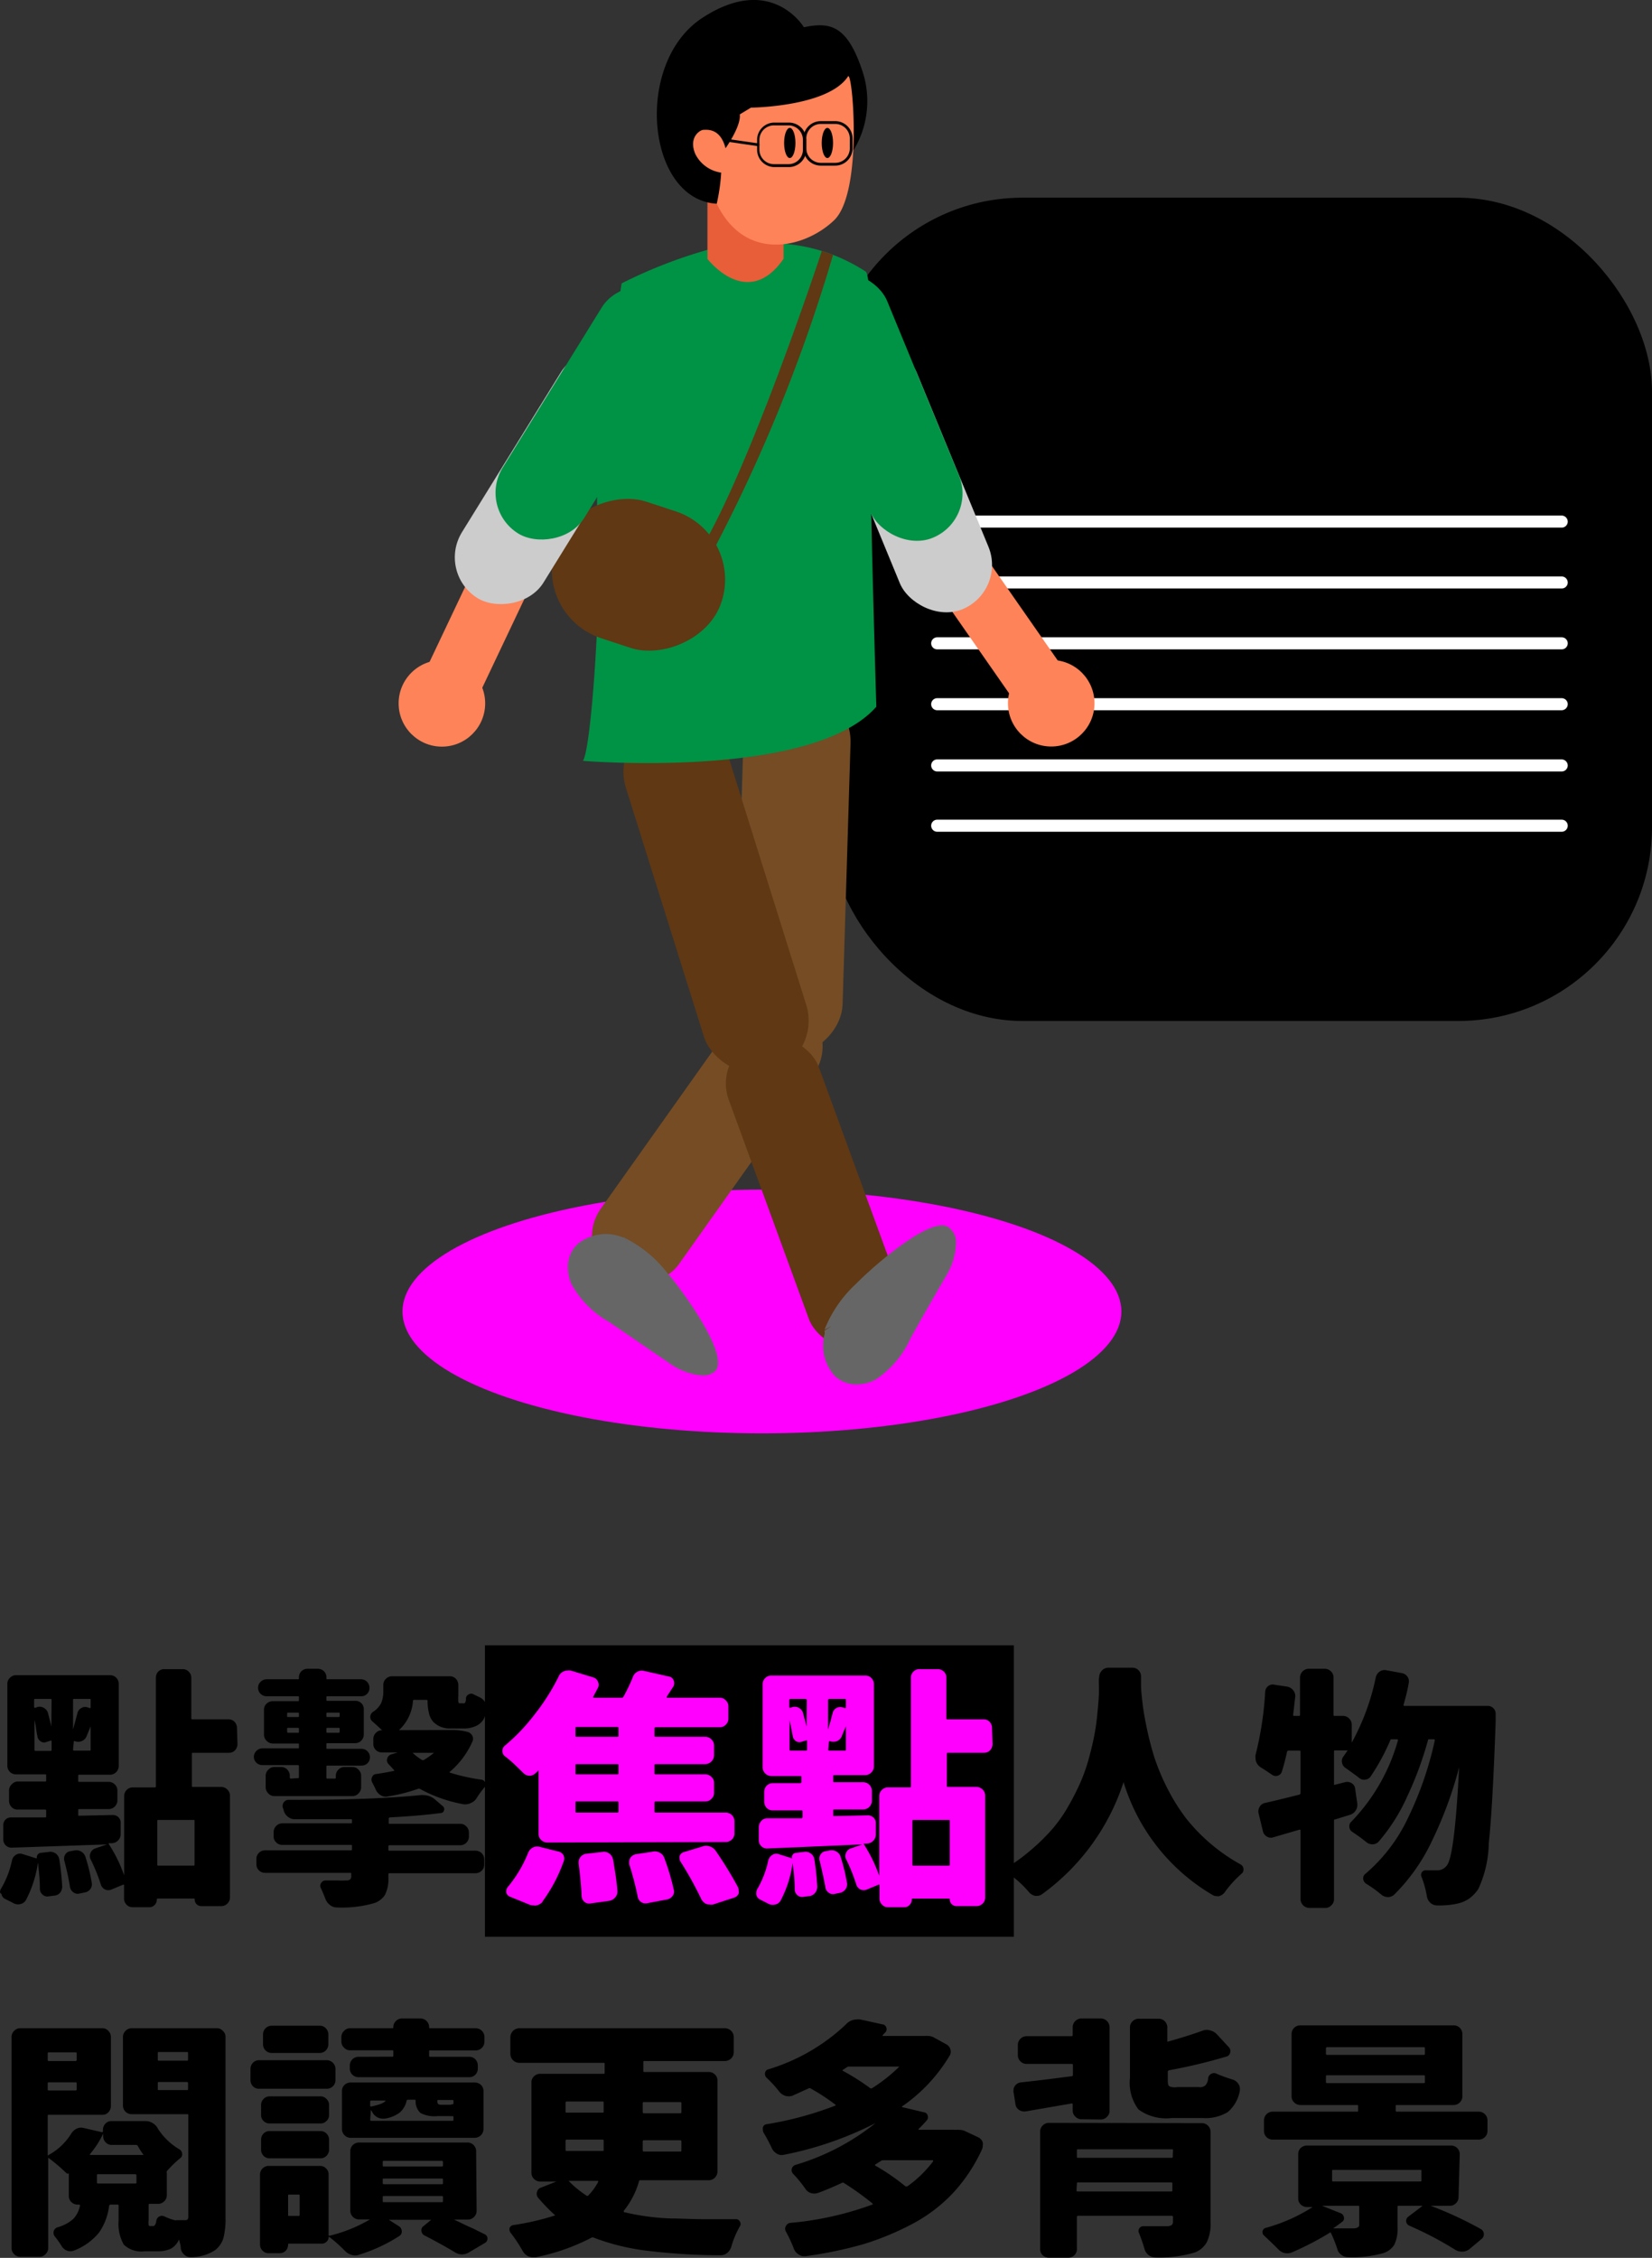 <svg xmlns="http://www.w3.org/2000/svg" viewBox="0 0 137.05 187.31"><rect x="0" y="0" width="137.05" height="187.31" fill="#333333" stroke="none"/><defs><style>.cls-1{fill:#fff;}.cls-2{fill:#f0f;}.cls-3{fill:#754c24;}.cls-4{fill:#666;}.cls-5{fill:#603813;}.cls-6{fill:#ff8358;}.cls-7{fill:#ccc;}.cls-8{fill:#009245;}.cls-9{fill:#e85e38;}</style></defs><g id="圖層_2" data-name="圖層 2"><g id="圖層_1-2" data-name="圖層 1"><rect x="68.75" y="16.4" width="68.3" height="68.3" rx="16.08"/><path class="cls-1" d="M129.56,43.77H77.75a.5.5,0,0,1-.5-.5.5.5,0,0,1,.5-.5h51.81a.51.51,0,0,1,.5.5A.5.5,0,0,1,129.56,43.77Z"/><path class="cls-1" d="M129.56,48.82H77.75a.5.5,0,0,1-.5-.5.5.5,0,0,1,.5-.5h51.81a.51.51,0,0,1,.5.5A.5.5,0,0,1,129.56,48.82Z"/><path class="cls-1" d="M129.56,53.87H77.75a.5.5,0,0,1,0-1h51.81a.5.5,0,0,1,0,1Z"/><path class="cls-1" d="M129.56,58.92H77.75a.5.5,0,0,1-.5-.5.5.5,0,0,1,.5-.5h51.81a.5.5,0,0,1,.5.5A.51.51,0,0,1,129.56,58.92Z"/><path class="cls-1" d="M129.56,64H77.75a.5.5,0,0,1-.5-.5.5.5,0,0,1,.5-.5h51.81a.51.51,0,0,1,.5.5A.5.5,0,0,1,129.56,64Z"/><path class="cls-1" d="M129.56,69H77.75a.5.5,0,0,1,0-1h51.81a.5.5,0,0,1,0,1Z"/><ellipse class="cls-2" cx="63.21" cy="108.8" rx="29.82" ry="10.11"/><rect class="cls-3" x="45.03" y="90.71" width="27.29" height="7.95" rx="3.98" transform="translate(-52.5 87.76) rotate(-54.65)"/><path class="cls-4" d="M59.32,113.76c1-1-1.23-4.52-2.77-6.64-.51-.7-.95-1.24-1.16-1.48a10.33,10.33,0,0,0-3.55-2.94l.31.6-.33-.61h0l-.06-.08a.25.25,0,0,1,0,.07h0l-.2-.07a3.73,3.73,0,0,0-3.58.54,2.57,2.57,0,0,0-.86,2.11,3.39,3.39,0,0,0,.28,1.25,8.07,8.07,0,0,0,3.15,3.17l5,3.42a5.47,5.47,0,0,0,2.64,1A1.52,1.52,0,0,0,59.32,113.76Z"/><rect class="cls-3" x="50.53" y="67.89" width="30.53" height="8.89" rx="4.45" transform="translate(-8.51 135.9) rotate(-88.26)"/><rect class="cls-5" x="63.53" y="85.33" width="7.95" height="27.29" rx="3.98" transform="translate(-29.87 29.18) rotate(-20.08)"/><path class="cls-4" d="M78.75,101.86c-1.06-.94-4.4,1.63-6.37,3.36-.65.58-1.15,1.06-1.37,1.29a10.36,10.36,0,0,0-2.61,3.8L69,110l-.58.38h0v0l-.07.06.07,0h0a1.33,1.33,0,0,0,0,.19,3.72,3.72,0,0,0,.85,3.53,2.61,2.61,0,0,0,2.18.66,3.12,3.12,0,0,0,1.22-.39,8.09,8.09,0,0,0,2.88-3.43q1.47-2.64,3-5.26a5.42,5.42,0,0,0,.76-2.73A1.5,1.5,0,0,0,78.75,101.86Z"/><rect class="cls-5" x="54.96" y="59.1" width="8.89" height="30.53" rx="4.45" transform="translate(-19.53 21.17) rotate(-17.41)"/><circle class="cls-6" cx="87.21" cy="58.34" r="3.59"/><rect class="cls-6" x="78.99" y="40.03" width="4.87" height="19.87" rx="2.43" transform="translate(-13.95 55.51) rotate(-34.86)"/><rect class="cls-7" x="71.37" y="27.87" width="7.95" height="23.57" rx="3.98" transform="translate(-9.42 31.68) rotate(-22.39)"/><rect class="cls-8" x="68.93" y="21.93" width="7.95" height="23.57" rx="3.98" transform="translate(-7.35 30.31) rotate(-22.39)"/><path class="cls-8" d="M59.49,20.51a39.94,39.94,0,0,0-7.92,3S49.75,35,49.6,38.25s0,8.24,0,11.36S49,62.13,48.36,63.12c0,0,19,1.58,24.34-4.49,0,0-.41-13.66-.44-17.58s.25-18-.44-18.52a14.47,14.47,0,0,0-6.57-2.29A22.21,22.21,0,0,0,59.49,20.51Z"/><path class="cls-5" d="M68.18,20.82S61,42.62,56.87,47.39l.93.82A133.86,133.86,0,0,0,69.11,21.14Z"/><rect class="cls-5" x="46.99" y="40.43" width="11.93" height="14.5" rx="5.96" transform="translate(-8.85 83.13) rotate(-71.83)"/><circle class="cls-6" cx="36.66" cy="58.35" r="3.59"/><rect class="cls-6" x="30.74" y="47.54" width="19.87" height="4.87" rx="2.43" transform="translate(-21.91 65.31) rotate(-64.63)"/><rect class="cls-7" x="34.03" y="35.62" width="23.57" height="7.95" rx="3.98" transform="translate(-11.96 57.73) rotate(-58.26)"/><rect class="cls-8" x="37.41" y="30.27" width="23.57" height="7.95" rx="3.98" transform="translate(-5.81 58.06) rotate(-58.26)"/><path class="cls-9" d="M58.69,15.79v5.69S62,25.8,65,21.48V16.25Z"/><path d="M66.69,2.26S64-2.26,58.27,1.48,53.64,16.57,59.46,16.9s11.37-4.47,11.37-4.47a7.85,7.85,0,0,0,.7-6.58C70.28,2.11,68.88,1.8,66.69,2.26Z"/><path class="cls-6" d="M70.35,6.34c.37-.56,1.28,9.6-1.15,11.93s-7.37,3.52-9.74-1.37a15.78,15.78,0,0,0,.37-2.58,2.83,2.83,0,0,1-2.15-1.55c-.58-1.38.39-2,.69-2s1.39-.15,1.82,1.53c0,0,1.31-1.84,1.18-2.81l.93-.56S68.7,8.87,70.35,6.34Z"/><ellipse cx="65.52" cy="11.86" rx="0.47" ry="1.25"/><ellipse cx="68.64" cy="11.86" rx="0.47" ry="1.25"/><path d="M65.45,13.86h-1.2a1.44,1.44,0,0,1-1.44-1.44V11.6a1.43,1.43,0,0,1,1.44-1.43h1.2a1.44,1.44,0,0,1,1.44,1.43v.82A1.45,1.45,0,0,1,65.45,13.86Zm-1.2-3.46A1.21,1.21,0,0,0,63,11.6v.82a1.21,1.21,0,0,0,1.21,1.2h1.2a1.2,1.2,0,0,0,1.2-1.2V11.6a1.2,1.2,0,0,0-1.2-1.2Z"/><path d="M69.29,13.74h-1.2a1.44,1.44,0,0,1-1.44-1.44v-.81a1.44,1.44,0,0,1,1.44-1.44h1.2a1.44,1.44,0,0,1,1.44,1.44v.81A1.44,1.44,0,0,1,69.29,13.74Zm-1.2-3.46a1.21,1.21,0,0,0-1.2,1.21v.81a1.21,1.21,0,0,0,1.2,1.21h1.2A1.21,1.21,0,0,0,70.5,12.3v-.81a1.21,1.21,0,0,0-1.21-1.21Z"/><path d="M62.93,12.13h0l-2.56-.37a.12.12,0,1,1,0-.23l2.56.37A.1.1,0,0,1,63,12,.12.12,0,0,1,62.93,12.13Z"/><rect x="40.23" y="136.49" width="43.88" height="24.18"/><path d="M3.06,154.14a.37.37,0,0,1,.07-.29.36.36,0,0,1,.26-.14l.69-.08a.72.72,0,0,1,.55.14.74.74,0,0,1,.29.49,21.57,21.57,0,0,1,.24,2.24A.85.85,0,0,1,5,157a.69.69,0,0,1-.52.26l-.45.06a.57.57,0,0,1-.5-.15.61.61,0,0,1-.22-.48c0-.64-.07-1.37-.16-2.18h0a9.65,9.65,0,0,1-1,3.12.69.69,0,0,1-.46.33.79.79,0,0,1-.6-.09l-.65-.33a.53.53,0,0,1-.31-.4A1,1,0,0,1,0,157a.61.61,0,0,1,.1-.34,7.68,7.68,0,0,0,.9-2.35.7.7,0,0,1,.33-.44.61.61,0,0,1,.51-.07l1.18.37h0A0,0,0,0,0,3.06,154.14Zm16.64-9.46a.77.77,0,0,1-.2.52.69.69,0,0,1-.51.21H16c-.06,0-.08,0-.08.08v2.65c0,.07,0,.1.08.1h2.34a.71.71,0,0,1,.52.22.7.7,0,0,1,.22.5v8.46a.73.73,0,0,1-.74.71H16.72a.56.56,0,0,1-.41-.16.57.57,0,0,1-.16-.39c0-.05,0-.08-.06-.08h-3a.07.07,0,0,0-.08.08.61.61,0,0,1-.18.45.58.58,0,0,1-.45.19H11a.67.67,0,0,1-.51-.22.72.72,0,0,1-.2-.5v-1.08c0-.07,0-.09-.1-.06l-.94.39a.62.62,0,0,1-.53,0,.66.66,0,0,1-.35-.4,14.74,14.74,0,0,0-.86-2.12.61.61,0,0,1,0-.51.62.62,0,0,1,.37-.37l1-.34v0L1,153.28a.66.66,0,0,1-.51-.18.67.67,0,0,1-.22-.51l0-1.08A.73.73,0,0,1,.41,151a.64.64,0,0,1,.49-.23l2.85,0c.06,0,.08,0,.08-.1v-.47s0-.08-.08-.08H1.47a.66.66,0,0,1-.51-.21.73.73,0,0,1-.21-.52v-.8A.72.72,0,0,1,1,148a.66.66,0,0,1,.51-.21H3.75c.06,0,.08,0,.08-.09v-.42c0-.06,0-.08-.08-.08H1.35A.71.71,0,0,1,.83,147a.69.69,0,0,1-.22-.52V139.7a.69.69,0,0,1,.22-.52.7.7,0,0,1,.52-.21H9.14a.7.7,0,0,1,.5.21.72.72,0,0,1,.21.52v6.79a.73.73,0,0,1-.71.74H6.59c-.07,0-.1,0-.1.08v.42c0,.06,0,.09.1.09H9a.7.7,0,0,1,.52.21.69.69,0,0,1,.22.52v.8a.73.73,0,0,1-.74.73H6.59c-.07,0-.1,0-.1.08v.39c0,.07,0,.09.1.08l2.73-.06a.66.66,0,0,1,.5.18.61.61,0,0,1,.19.51l0,.9a.72.72,0,0,1-.21.52.78.78,0,0,1-.52.23l-.19,0c-.06,0-.08,0-.06.08a11.93,11.93,0,0,1,1.27,2.59h0V149a.72.72,0,0,1,.2-.5.7.7,0,0,1,.51-.22h1.82c.07,0,.1,0,.1-.1v-9a.73.73,0,0,1,.2-.51.69.69,0,0,1,.51-.2h1.49a.69.69,0,0,1,.52.2.7.7,0,0,1,.22.51v3.36c0,.06,0,.09.08.09h3a.69.69,0,0,1,.51.21.75.75,0,0,1,.2.52ZM4.28,141.05c0-.07,0-.11-.1-.11H2.92c-.06,0-.09,0-.09.11v.57s0,.07.09.06l.16-.06a.67.67,0,0,1,.55.06.69.69,0,0,1,.35.43c.1.39.2.77.28,1.12h0ZM2.86,142.7l0,0v2.47s0,.08.09.08H4.18c.07,0,.1,0,.1-.08v-.7c0-.07,0-.09-.1-.06l-.33.1a.48.48,0,0,1-.48-.05A.59.59,0,0,1,3.1,144C3,143.64,3,143.2,2.86,142.7Zm2.48,11.68a.66.66,0,0,1,.07-.53.59.59,0,0,1,.44-.28l.33-.06a.79.79,0,0,1,.92.57,15.2,15.2,0,0,1,.51,2.1.67.67,0,0,1-.12.54A.7.7,0,0,1,7,157l-.42.09a.59.59,0,0,1-.51-.12.69.69,0,0,1-.27-.46C5.7,155.88,5.55,155.16,5.34,154.38Zm2.1-12.68c.06,0,.08,0,.08-.06v-.59c0-.07,0-.11-.08-.11H6.14c-.06,0-.08,0-.08.11v2.42s0,0,0,0c.13-.46.25-.91.36-1.34a.64.64,0,0,1,.32-.43.6.6,0,0,1,.52-.06Zm-1.38,3.45s0,.08.08.08h1.3c.06,0,.08,0,.08-.08v-1.94s0,0,0,0-.12.29-.34.83a.71.71,0,0,1-.4.4.77.77,0,0,1-.58,0l0,0c-.06,0-.08,0-.08.06Zm10,9.62a.07.07,0,0,0,.08-.08v-3.63c0-.06,0-.08-.08-.08H13.13c-.05,0-.08,0-.08.08v3.63a.07.07,0,0,0,.08.08Z"/><path d="M24.71,147.51c.06,0,.09,0,.09-.1v-.9s0-.08-.09-.08H21.76a.68.68,0,0,1-.49-.2.67.67,0,0,1-.21-.49.72.72,0,0,1,.7-.7h2.95c.06,0,.09,0,.09-.08v-.24c0-.06,0-.08-.09-.08h-2.1a.75.75,0,0,1-.71-.74v-2.06a.67.67,0,0,1,.22-.51.7.7,0,0,1,.49-.2h2.1c.06,0,.09,0,.09-.1v-.21c0-.07,0-.1-.09-.1H22.12a.74.74,0,0,1-.5-.2.69.69,0,0,1-.21-.5.66.66,0,0,1,.21-.5.7.7,0,0,1,.5-.21h2.59c.06,0,.09,0,.09-.1v-.06a.69.69,0,0,1,.21-.51.71.71,0,0,1,.52-.2h.82a.72.72,0,0,1,.52.2.69.69,0,0,1,.21.51v.06c0,.07,0,.1.08.1h2.78a.69.69,0,0,1,.51.21.69.69,0,0,1,.2.5.68.68,0,0,1-.71.7H27.16c-.05,0-.08,0-.08.1V141c0,.06,0,.1.08.1h2.31a.68.68,0,0,1,.71.71v2.06a.73.73,0,0,1-.2.52.7.7,0,0,1-.51.22H27.16c-.05,0-.08,0-.08.08V145c0,.06,0,.08.08.08H30a.67.67,0,0,1,.49.21.68.68,0,0,1,.2.49.68.68,0,0,1-.69.69H27.16a.07.07,0,0,0-.08.08v.9c0,.07,0,.1.08.1h.59c.07,0,.11,0,.11-.1v-.14a.69.69,0,0,1,.21-.5.66.66,0,0,1,.5-.22h.67a.66.66,0,0,1,.5.22.7.7,0,0,1,.22.5v.95a.71.71,0,0,1-.22.52.66.66,0,0,1-.5.22H22.78a.67.67,0,0,1-.52-.22.71.71,0,0,1-.22-.52v-.95a.7.7,0,0,1,.22-.5.67.67,0,0,1,.52-.22h.55a.67.67,0,0,1,.51.22.72.72,0,0,1,.2.5v.14a.09.09,0,0,0,.1.1Zm7.59,5.57s-.08,0-.08.1v.24c0,.07,0,.11.08.11h7.14a.72.72,0,0,1,.52.21.69.69,0,0,1,.21.5v.45a.69.69,0,0,1-.21.5.72.72,0,0,1-.52.21H32.3s-.08,0-.08.1v.25a2.89,2.89,0,0,1-.28,1.44,1.68,1.68,0,0,1-1,.72,9.77,9.77,0,0,1-3,.33.89.89,0,0,1-.56-.2,1.12,1.12,0,0,1-.38-.5c-.11-.28-.23-.58-.37-.89a.38.38,0,0,1,0-.42A.42.42,0,0,1,27,156c.39,0,.73,0,1,0a6.46,6.46,0,0,0,.69,0,.53.53,0,0,0,.35-.08.33.33,0,0,0,.1-.28v-.17c0-.06,0-.1-.08-.1H22a.72.72,0,0,1-.52-.21.69.69,0,0,1-.21-.5v-.45a.69.69,0,0,1,.21-.5.72.72,0,0,1,.52-.21h7.12c.05,0,.08,0,.08-.11v-.24c0-.07,0-.1-.08-.1H23.41a.69.69,0,0,1-.5-.21.66.66,0,0,1-.21-.51V152a.73.73,0,0,1,.71-.74h5.71c.05,0,.08,0,.08-.08V151c0-.06,0-.08-.08-.08l-2.71,0h-2a.91.91,0,0,1-.56-.23,1,1,0,0,1-.32-.51.48.48,0,0,0-.06-.18.54.54,0,0,1,.07-.48.49.49,0,0,1,.42-.21h.92c4.1,0,7.43-.13,10-.39a.71.71,0,0,1,.2,0,1.49,1.49,0,0,1,1.06.41l.6.51a.31.31,0,0,1,.1.34.31.31,0,0,1-.29.23c-1.15.15-2.56.27-4.22.36a.11.11,0,0,0-.08.11v.34c0,.06,0,.08.08.08h5.85a.67.67,0,0,1,.51.22.7.7,0,0,1,.21.52v.32a.72.72,0,0,1-.72.72Zm-8.38-11c-.07,0-.1,0-.1.08v.2c0,.06,0,.08.1.08h.79c.06,0,.09,0,.09-.08v-.2c0-.06,0-.08-.09-.08Zm-.1,1.57a.09.09,0,0,0,.1.1h.79c.06,0,.09,0,.09-.1v-.21c0-.07,0-.1-.09-.1h-.79c-.07,0-.1,0-.1.1Zm4.36-1.49c0-.06,0-.08-.08-.08h-.94c-.05,0-.08,0-.08.08v.2c0,.06,0,.08.08.08h.94s.08,0,.08-.08Zm-.08,1.59s.08,0,.08-.1v-.21c0-.07,0-.1-.08-.1h-.94c-.05,0-.08,0-.08.1v.21c0,.06,0,.1.08.1Zm9.28-.23a5.17,5.17,0,0,1,1.38.15.63.63,0,0,1,.42.32.54.54,0,0,1,0,.51A6.93,6.93,0,0,1,37.3,147s0,0,0,0a.05.05,0,0,0,0,.05,16.31,16.31,0,0,0,2.65.59.37.37,0,0,1,.3.25.36.36,0,0,1-.06.39,7.55,7.55,0,0,0-.65.89,1,1,0,0,1-.49.41.8.8,0,0,1-.41.1.62.62,0,0,1-.18,0,12,12,0,0,1-3.63-1.28.19.19,0,0,0-.16,0,13.52,13.52,0,0,1-2.51.63.75.75,0,0,1-.57-.1,1,1,0,0,1-.41-.45c-.1-.22-.2-.43-.31-.63a.47.47,0,0,1,0-.43.39.39,0,0,1,.34-.25c.56-.08,1.05-.17,1.47-.26,0,0,.06,0,0-.08l-.47-.51a.44.44,0,0,1-.08-.45.5.5,0,0,1,.32-.33l.55-.16s0,0,0,0,0,0,0,0h-1.3a.73.73,0,0,1-.52-.2.69.69,0,0,1-.21-.51v-.39a.7.7,0,0,1,.21-.52.67.67,0,0,1,.52-.22s0,0,0,0,0,0,0,0c-.26-.24-.52-.49-.8-.73a.46.46,0,0,1-.18-.37.51.51,0,0,1,.23-.43,1.81,1.81,0,0,0,.69-.77,2.5,2.5,0,0,0,.16-.94v-.51a.69.69,0,0,1,.22-.52.7.7,0,0,1,.52-.21h4.77a.69.69,0,0,1,.51.21.75.75,0,0,1,.2.52v.92a3.4,3.4,0,0,0,0,.43.17.17,0,0,0,.08.16.15.15,0,0,0,.08,0h.19a.27.27,0,0,0,.14,0c.07,0,.12-.12.14-.27a.29.29,0,0,0,0-.14.41.41,0,0,1,.24-.33.38.38,0,0,1,.4,0l.49.24a1,1,0,0,1,.46.41.75.75,0,0,1,.13.43.88.88,0,0,1,0,.16,2.69,2.69,0,0,1-.21.75,1.42,1.42,0,0,1-.73.66,2.34,2.34,0,0,1-1,.18h-1a1.93,1.93,0,0,1-1.47-.53,1.6,1.6,0,0,1-.35-.64,4.52,4.52,0,0,1-.14-1.09c0-.07,0-.11-.1-.11H34.36c-.07,0-.1,0-.1.11a3.66,3.66,0,0,1-1.16,2.4s0,0,0,0,0,0,0,0ZM36,145.41s0,0,0,0,0,0,0,0H34.28s-.05,0-.05,0,0,0,0,0A4.52,4.52,0,0,0,35,146a.17.17,0,0,0,.17,0A6.63,6.63,0,0,0,36,145.41Z"/><path class="cls-2" d="M45.41,152.85a.73.73,0,0,1-.52-.21.69.69,0,0,1-.21-.5v-5.28s0,0,0,0h0a1.93,1.93,0,0,1-.25.24.7.7,0,0,1-1,0c-.51-.5-1-1-1.55-1.41a.52.52,0,0,1-.2-.43.54.54,0,0,1,.2-.44,16.11,16.11,0,0,0,2.47-2.59,17.78,17.78,0,0,0,2-3.16.75.75,0,0,1,.41-.41.63.63,0,0,1,.32-.08.73.73,0,0,1,.25,0l1.87.57a.57.57,0,0,1,.4.35.56.56,0,0,1,0,.53c-.11.21-.24.46-.39.73,0,.05,0,.08.06.08h2.31a.15.15,0,0,0,.14-.08,14.39,14.39,0,0,0,.78-1.63.76.76,0,0,1,.37-.44.74.74,0,0,1,.58-.07l2.08.47a.48.48,0,0,1,.35.3.56.56,0,0,1,0,.49l-.57.88c0,.05,0,.08,0,.08h4.41a.64.64,0,0,1,.49.22.67.67,0,0,1,.22.52v1a.68.68,0,0,1-.22.5.67.67,0,0,1-.49.21H54.41c-.07,0-.11,0-.11.1V144c0,.06,0,.08.11.08H58.5a.71.71,0,0,1,.52.22.69.69,0,0,1,.22.52v.79a.75.75,0,0,1-.74.74H54.41c-.07,0-.11,0-.11.08v.67c0,.07,0,.1.11.1H58.5a.7.7,0,0,1,.52.21.64.64,0,0,1,.22.51v.81a.66.66,0,0,1-.22.5.67.67,0,0,1-.52.22H54.41c-.07,0-.11,0-.11.1v.73c0,.06,0,.09.11.09H60.2a.73.73,0,0,1,.52.21.72.72,0,0,1,.21.52v1a.69.69,0,0,1-.21.5.73.73,0,0,1-.52.21Zm-.38,4.9a.89.89,0,0,1-.53.32.59.59,0,0,1-.23,0,.88.88,0,0,1-.39-.08l-1.59-.65A.49.49,0,0,1,42,157v-.1a.55.55,0,0,1,.12-.35,10.57,10.57,0,0,0,1.69-2.83.86.86,0,0,1,.39-.45.8.8,0,0,1,.57-.06l1.55.39a.62.62,0,0,1,.43.31.64.64,0,0,1,0,.54A12.76,12.76,0,0,1,45,157.75Zm6.17-13.67c.07,0,.11,0,.11-.08v-.63c0-.07,0-.1-.11-.1H47.82c-.06,0-.08,0-.08.1V144c0,.06,0,.08.08.08Zm0,3.12c.07,0,.11,0,.11-.1v-.67c0-.05,0-.08-.11-.08H47.82c-.06,0-.08,0-.08.08v.67c0,.07,0,.1.08.1Zm0,3.17c.07,0,.11,0,.11-.09v-.73c0-.07,0-.1-.11-.1H47.82c-.06,0-.08,0-.08.1v.73c0,.06,0,.09.08.09ZM48,154.59v-.11a.7.7,0,0,1,.15-.42.71.71,0,0,1,.46-.27l1.39-.16a.71.71,0,0,1,.55.14.8.8,0,0,1,.31.49c.17,1,.3,1.82.36,2.59a.72.72,0,0,1-.17.54.81.81,0,0,1-.5.3l-1.57.22a.6.6,0,0,1-.5-.14.67.67,0,0,1-.23-.49C48.21,156.39,48.12,155.5,48,154.59Zm4.2.06a1.37,1.37,0,0,1,0-.19.66.66,0,0,1,.08-.32.73.73,0,0,1,.43-.31l1.45-.22a.84.84,0,0,1,.58.09.76.76,0,0,1,.38.46,18.89,18.89,0,0,1,.77,2.59.56.56,0,0,1-.09.53.72.72,0,0,1-.48.3l-1.63.31a.64.64,0,0,1-.52-.11.67.67,0,0,1-.27-.46A26.27,26.27,0,0,0,52.2,154.65Zm4.27-.19a.45.45,0,0,1-.09-.28.65.65,0,0,1,0-.2.49.49,0,0,1,.35-.33l1.55-.47a.75.75,0,0,1,.29-.06,1,1,0,0,1,.32.06.91.91,0,0,1,.49.37,32.54,32.54,0,0,1,1.84,3,.75.75,0,0,1,.06.29,1,1,0,0,1,0,.24.59.59,0,0,1-.39.35l-1.75.57a.73.73,0,0,1-.25,0,.87.87,0,0,1-.32-.06.9.9,0,0,1-.41-.43A28.62,28.62,0,0,0,56.47,154.46Z"/><path class="cls-2" d="M65.7,154.14a.41.41,0,0,1,.07-.29.36.36,0,0,1,.26-.14l.69-.08a.71.71,0,0,1,.55.14.7.7,0,0,1,.29.49,21.57,21.57,0,0,1,.24,2.24.79.79,0,0,1-.19.54.68.68,0,0,1-.52.26l-.45.06a.57.57,0,0,1-.5-.15.63.63,0,0,1-.21-.48c0-.64-.07-1.37-.17-2.18h0a9.41,9.41,0,0,1-1,3.12.67.67,0,0,1-.46.33.79.79,0,0,1-.6-.09l-.65-.33a.58.58,0,0,1-.31-.4,1,1,0,0,1,0-.17.62.62,0,0,1,.11-.34,7.94,7.94,0,0,0,.89-2.35.78.78,0,0,1,.33-.44.61.61,0,0,1,.51-.07l1.18.37s0,0,0,0A0,0,0,0,0,65.7,154.14Zm16.64-9.46a.77.77,0,0,1-.2.52.69.69,0,0,1-.51.21h-3a.07.07,0,0,0-.08.08v2.65c0,.07,0,.1.08.1H81a.74.74,0,0,1,.52.22.69.69,0,0,1,.21.5v8.46a.69.69,0,0,1-.21.5.73.73,0,0,1-.52.21H79.37a.56.56,0,0,1-.58-.55c0-.05,0-.08-.06-.08h-3c-.06,0-.09,0-.09.08a.61.61,0,0,1-.18.45.58.58,0,0,1-.45.19H73.68a.64.64,0,0,1-.51-.22.69.69,0,0,1-.21-.5v-1.08c0-.07,0-.09-.1-.06l-.94.39a.62.62,0,0,1-.53,0,.66.66,0,0,1-.35-.4,14.65,14.65,0,0,0-.85-2.12.54.54,0,0,1,0-.51.63.63,0,0,1,.36-.37l1-.34v0l-7.87.34a.66.66,0,0,1-.51-.18.67.67,0,0,1-.22-.51l0-1.08a.76.76,0,0,1,.2-.51.65.65,0,0,1,.49-.23l2.86,0s.08,0,.08-.1v-.47a.07.07,0,0,0-.08-.08H64.11a.69.69,0,0,1-.51-.21.77.77,0,0,1-.2-.52v-.8a.75.75,0,0,1,.2-.52.69.69,0,0,1,.51-.21H66.4s.08,0,.08-.09v-.42c0-.06,0-.08-.08-.08H64a.73.73,0,0,1-.52-.22.72.72,0,0,1-.21-.52V139.7A.72.72,0,0,1,64,139h7.79a.69.69,0,0,1,.5.21.72.72,0,0,1,.21.52v6.79a.72.72,0,0,1-.21.52.7.7,0,0,1-.5.22H69.23c-.07,0-.1,0-.1.08v.42c0,.06,0,.09.1.09H71.6a.73.73,0,0,1,.52.21.72.72,0,0,1,.21.52v.8a.72.72,0,0,1-.73.73H69.23c-.07,0-.1,0-.1.08v.39c0,.07,0,.09.1.08l2.73-.06a.66.66,0,0,1,.5.18.62.62,0,0,1,.2.51l0,.9a.73.73,0,0,1-.22.52.76.76,0,0,1-.52.23l-.18,0c-.07,0-.09,0-.06.08a12.35,12.35,0,0,1,1.26,2.59h0V149a.69.69,0,0,1,.21-.5.67.67,0,0,1,.51-.22h1.81c.07,0,.1,0,.1-.1v-9a.69.69,0,0,1,.21-.51.66.66,0,0,1,.51-.2h1.48a.73.73,0,0,1,.53.2.69.69,0,0,1,.21.51v3.36c0,.06,0,.09.08.09h3a.69.69,0,0,1,.51.21.75.75,0,0,1,.2.52Zm-15.41-3.63a.1.1,0,0,0-.11-.11H65.56s-.08,0-.08.11v.57s0,.07.08.06l.16-.06a.66.66,0,0,1,.55.06.66.66,0,0,1,.35.43c.11.39.2.77.29,1.12h0ZM65.5,142.7s0,0,0,0,0,0,0,0v2.45a.07.07,0,0,0,.08.08h1.26c.07,0,.11,0,.11-.08v-.7c0-.07,0-.09-.11-.06l-.32.1a.5.5,0,0,1-.49-.05.62.62,0,0,1-.27-.44C65.69,143.64,65.61,143.2,65.5,142.7ZM68,154.38a.62.62,0,0,1,.07-.53.58.58,0,0,1,.44-.28l.32-.06a.75.75,0,0,1,.57.1.73.73,0,0,1,.35.47,15.2,15.2,0,0,1,.51,2.1.7.7,0,0,1-.11.54.74.74,0,0,1-.48.31l-.43.09a.59.59,0,0,1-.51-.12.64.64,0,0,1-.26-.46C68.35,155.88,68.19,155.16,68,154.38Zm2.1-12.68s.08,0,.08-.06v-.59c0-.07,0-.11-.08-.11H68.78s-.08,0-.08.11v2.42s0,0,0,0c.14-.46.26-.91.37-1.34a.65.65,0,0,1,.83-.49Zm-1.39,3.45a.07.07,0,0,0,.08.08h1.31a.07.07,0,0,0,.08-.08v-1.94s0,0,0,0-.13.29-.35.83a.69.69,0,0,1-.4.4.77.77,0,0,1-.58,0l0,0s-.08,0-.08.06Zm10,9.62c.06,0,.08,0,.08-.08v-3.63c0-.06,0-.08-.08-.08H75.78c-.06,0-.09,0-.09.08v3.63c0,.05,0,.08.09.08Z"/><path d="M91.19,139.09a.82.82,0,0,1,.24-.52.71.71,0,0,1,.52-.22h2a.7.7,0,0,1,.51.22.72.72,0,0,1,.2.5c0,.2,0,.43,0,.67,0,.53.07,1.07.13,1.6s.18,1.23.36,2.08a24.83,24.83,0,0,0,.64,2.44,18.08,18.08,0,0,0,1.07,2.53,15.92,15.92,0,0,0,1.58,2.51,15.13,15.13,0,0,0,4.48,3.77.46.46,0,0,1,.24.43.43.43,0,0,1-.16.34,9,9,0,0,0-1.39,1.53.87.87,0,0,1-.47.33.45.45,0,0,1-.2,0,.64.64,0,0,1-.35-.1,16.39,16.39,0,0,1-7.38-9.36s0,0,0,0,0,0,0,0a18.53,18.53,0,0,1-6.79,9.32.73.73,0,0,1-.41.12h-.12a.94.94,0,0,1-.51-.29,8.29,8.29,0,0,0-1.55-1.44.5.5,0,0,1-.2-.41.46.46,0,0,1,.22-.41,15,15,0,0,0,1.61-1.2,16.76,16.76,0,0,0,1.8-1.75,11.66,11.66,0,0,0,1.35-1.91,20.24,20.24,0,0,0,1-1.95,15,15,0,0,0,.71-2q.3-1.1.45-1.89a17.59,17.59,0,0,0,.26-1.8c.07-.68.11-1.2.13-1.57s0-.82,0-1.37A1,1,0,0,0,91.19,139.09Z"/><path d="M116.44,141.43q0,.09.06.09h6.89a.65.65,0,0,1,.69.69c0,.15,0,.36,0,.63q-.25,7.08-.57,10.07a9.45,9.45,0,0,1-.87,3.8,3.2,3.2,0,0,1-.78.81,2.81,2.81,0,0,1-1,.41,7,7,0,0,1-1.65.14.8.8,0,0,1-.54-.21.91.91,0,0,1-.29-.52,8.41,8.41,0,0,0-.43-1.59.42.42,0,0,1,0-.42.36.36,0,0,1,.36-.17l1,0a1,1,0,0,0,.74-.43q.63-.85,1-8.12h0a33.25,33.25,0,0,1-2.23,6.06,15.72,15.72,0,0,1-3.16,4.51.77.77,0,0,1-.52.2.88.88,0,0,1-.54-.2,10.18,10.18,0,0,0-1.28-.92.54.54,0,0,1-.23-.39.47.47,0,0,1,.17-.41,13.78,13.78,0,0,0,3.54-4.63,28.7,28.7,0,0,0,2.23-6.44c0-.07,0-.1-.08-.1h-.39c-.06,0-.09,0-.1.1a29.21,29.21,0,0,1-1.72,4.65,15.23,15.23,0,0,1-2.36,3.73.68.68,0,0,1-.51.23.77.77,0,0,1-.53-.19c-.37-.3-.75-.57-1.14-.83a.54.54,0,0,1-.26-.41.51.51,0,0,1,.17-.45,15.83,15.83,0,0,0,3.86-6.73c0-.07,0-.1-.06-.1h-.45c-.07,0-.11,0-.12.08a17.88,17.88,0,0,1-1.63,3,.62.62,0,0,1-.46.27.63.63,0,0,1-.52-.17c-.36-.27-.73-.54-1.13-.82a.66.66,0,0,1-.27-.44.62.62,0,0,1,.13-.51c.1-.14.19-.28.29-.41s0-.08,0-.08h-1c-.06,0-.08,0-.08.1V148c0,.07,0,.09.08.06l.87-.22a.66.66,0,0,1,.51.09.59.59,0,0,1,.29.44l.18,1.24a.87.87,0,0,1-.59.94l-1.26.39c-.06,0-.08,0-.08.1v6.52a.66.66,0,0,1-.22.5.67.67,0,0,1-.52.22h-1.32a.75.75,0,0,1-.72-.72v-5.71c0-.05,0-.07-.1-.06l-2.16.63a.61.61,0,0,1-.54-.07.65.65,0,0,1-.32-.44l-.36-1.48a.73.73,0,0,1,.09-.54.65.65,0,0,1,.44-.32q1-.22,2.85-.69a.13.13,0,0,0,.1-.13v-3.42c0-.07,0-.1-.1-.1h-.9a.12.12,0,0,0-.12.1c-.13.62-.28,1.17-.43,1.65a.51.51,0,0,1-.34.33.54.54,0,0,1-.49-.09c-.29-.2-.59-.4-.9-.59a1,1,0,0,1-.39-.45.87.87,0,0,1-.06-.32.77.77,0,0,1,0-.27,27.6,27.6,0,0,0,.8-5.24.64.64,0,0,1,.24-.47.59.59,0,0,1,.51-.12l1.08.16a.83.83,0,0,1,.5.31.73.73,0,0,1,.16.55c-.06.49-.11,1-.17,1.47,0,.07,0,.1.08.1h.39c.07,0,.1,0,.1-.1v-3.08a.73.73,0,0,1,.72-.73h1.32a.7.7,0,0,1,.52.21.69.69,0,0,1,.22.52v3.08c0,.07,0,.1.08.1h.69a.7.7,0,0,1,.52.21.72.72,0,0,1,.22.5v1.51s0,0,0,0,0,0,0,0a19.4,19.4,0,0,0,2-5.44.78.78,0,0,1,.32-.46.7.7,0,0,1,.54-.11l1.31.24a.71.71,0,0,1,.47.32.68.68,0,0,1,.08.54C116.77,140.22,116.61,140.82,116.44,141.43Z"/><path d="M18,168.26a.64.64,0,0,1,.49.22.67.67,0,0,1,.22.52v15a6.32,6.32,0,0,1-.18,1.68,2,2,0,0,1-.7,1,3.68,3.68,0,0,1-2,.57l-.06,0a.72.72,0,0,1-.49-.21.87.87,0,0,1-.28-.5c0-.26-.09-.52-.15-.76,0,0,0,0,0,0s0,0,0,0a1.56,1.56,0,0,1-.66.76,2.36,2.36,0,0,1-1.07.22H12a2.1,2.1,0,0,1-1.73-.55,3.47,3.47,0,0,1-.43-2V183c0-.07,0-.11-.08-.11H9.18a.13.13,0,0,0-.13.11,4.91,4.91,0,0,1-.84,2.22,5,5,0,0,1-2.09,1.49.83.83,0,0,1-.56,0,.9.9,0,0,1-.46-.4,8.15,8.15,0,0,0-.57-.8.48.48,0,0,1,.22-.73,3.34,3.34,0,0,0,1.33-.7A2.23,2.23,0,0,0,6.63,183c0-.07,0-.11-.06-.11H6.44a.73.73,0,0,1-.52-.21.69.69,0,0,1-.21-.5v-1.88a.17.17,0,0,1-.18,0A14.19,14.19,0,0,0,4,179C4,179,4,179,4,179v7.5a.7.7,0,0,1-.22.5.66.66,0,0,1-.5.22H1.67a.68.68,0,0,1-.5-.22.69.69,0,0,1-.21-.5V169a.7.7,0,0,1,.21-.52.68.68,0,0,1,.5-.22H8.48a.64.64,0,0,1,.51.22.7.7,0,0,1,.21.52v5.71a.73.73,0,0,1-.21.52.66.66,0,0,1-.51.21H4.06c-.07,0-.1,0-.1.08v3.25c0,.06,0,.08.08,0A5.05,5.05,0,0,0,5.91,177a1.11,1.11,0,0,1,.45-.41.81.81,0,0,1,.57-.06l1.51.35c.07,0,.1,0,.1-.06v-.13a.73.73,0,0,1,.21-.52.66.66,0,0,1,.51-.21h2.85a1.17,1.17,0,0,1,1,.65,5.39,5.39,0,0,0,1.78,1.7.44.44,0,0,1,.22.36A.4.4,0,0,1,15,179a8.93,8.93,0,0,0-1.16,1.12.27.27,0,0,0,0,.16v1.84a.7.7,0,0,1-.22.5.72.72,0,0,1-.52.21h-.69c-.06,0-.08,0-.08.11v1.22a1.79,1.79,0,0,0,0,.43.14.14,0,0,0,.15.08h.22q.21,0,.27-.45a.47.47,0,0,1,.67-.35,4.41,4.41,0,0,0,.84.31.34.34,0,0,0,.18,0l.39,0,.3,0a.29.29,0,0,0,.21-.06.36.36,0,0,0,.06-.25v-8.4c0-.05,0-.08-.1-.08H10.93a.72.72,0,0,1-.52-.21.73.73,0,0,1-.21-.52V169a.7.7,0,0,1,.21-.52.69.69,0,0,1,.52-.22ZM6.36,170.34a.07.07,0,0,0-.08-.08H4.06c-.07,0-.1,0-.1.08v.53c0,.07,0,.11.1.11H6.28s.08,0,.08-.11Zm-2.4,3c0,.06,0,.08.1.08H6.28s.08,0,.08-.08v-.51a.07.07,0,0,0-.08-.08H4.06c-.07,0-.1,0-.1.08ZM11.42,178a.17.17,0,0,0-.14-.06h-2a.66.66,0,0,1-.51-.21.73.73,0,0,1-.21-.52V177s0,0,0,0a7.89,7.89,0,0,1-1.1,1.71s0,.06,0,.06h4.45s0,0,0,0,0,0,0,0A6.05,6.05,0,0,1,11.42,178Zm-.2,3.14c.06,0,.1,0,.1-.08v-.59a.09.09,0,0,0-.1-.1H8.12c-.06,0-.08,0-.08.1v.59s0,.08.08.08Zm4.38-10.83c0-.05,0-.08-.1-.08H13.17a.07.07,0,0,0-.08.08v.53c0,.07,0,.11.08.11H15.5c.07,0,.1,0,.1-.11Zm-2.51,3c0,.06,0,.08.08.08H15.5c.07,0,.1,0,.1-.08v-.51s0-.08-.1-.08H13.17a.07.07,0,0,0-.08.08Z"/><path d="M27.1,170.91a.73.73,0,0,1,.52.22.7.7,0,0,1,.21.52v.92a.7.7,0,0,1-.21.5.72.72,0,0,1-.52.21H21.49a.69.69,0,0,1-.51-.21.74.74,0,0,1-.2-.5v-.92a.73.73,0,0,1,.2-.52.7.7,0,0,1,.51-.22Zm12.44,12.48a.7.7,0,0,1-.21.52.68.68,0,0,1-.5.22H37.66s0,0,0,0l.34.16.35.17.31.15.35.16.32.14.31.16.29.14.28.14a.38.38,0,0,1,.23.37.4.4,0,0,1-.21.35l-1.3.77a1.18,1.18,0,0,1-.59.18,1.12,1.12,0,0,1-.64-.2c-.8-.48-1.63-.93-2.48-1.37a.46.46,0,0,1-.26-.37.4.4,0,0,1,.17-.4l.64-.53,0,0s0,0,0,0H32.26a0,0,0,0,0,0,0l0,0,.86.55a.5.5,0,0,1,.21.4.42.42,0,0,1-.21.4,13.38,13.38,0,0,1-3.31,1.54.86.86,0,0,1-.34.07,1.23,1.23,0,0,1-.84-.37,13.12,13.12,0,0,0-1.3-1.16s-.07,0-.07,0a.49.49,0,0,1-.16.38.54.54,0,0,1-.39.17H24c-.07,0-.1,0-.1.08a.73.73,0,0,1-.2.51.66.66,0,0,1-.49.2h-.92a.66.66,0,0,1-.51-.21.72.72,0,0,1-.21-.52v-5.79a.72.72,0,0,1,.72-.72h4.26a.69.69,0,0,1,.5.21.66.66,0,0,1,.21.51v5c0,.06,0,.08.09.07a12.2,12.2,0,0,0,3.34-1.35s0,0,0,0h-.9a.73.73,0,0,1-.73-.74v-4.91a.72.72,0,0,1,.21-.52.73.73,0,0,1,.52-.21h9a.7.7,0,0,1,.5.21.72.72,0,0,1,.21.52Zm-12.95-9.48a.66.66,0,0,1,.5.22.69.69,0,0,1,.21.5v.81a.66.66,0,0,1-.21.51.69.69,0,0,1-.5.21H22.37a.69.69,0,0,1-.51-.21.66.66,0,0,1-.2-.51v-.81a.68.68,0,0,1,.2-.5.67.67,0,0,1,.51-.22Zm-4.22,5.14a.69.69,0,0,1-.51-.21.72.72,0,0,1-.2-.52v-.8a.71.71,0,0,1,.2-.52.69.69,0,0,1,.51-.21h4.22a.69.69,0,0,1,.5.21.72.72,0,0,1,.21.52v.8a.73.73,0,0,1-.21.52.69.69,0,0,1-.5.21Zm4.16-11a.69.69,0,0,1,.5.21.73.73,0,0,1,.21.52v.8a.72.72,0,0,1-.21.52.69.69,0,0,1-.5.21h-4a.7.7,0,0,1-.5-.21.72.72,0,0,1-.21-.52v-.8a.73.73,0,0,1,.21-.52.7.7,0,0,1,.5-.21Zm-1.75,15.78s.08,0,.08-.08v-1.59c0-.07,0-.1-.08-.1H24c-.07,0-.1,0-.1.1v1.59c0,.06,0,.08.1.08Zm7.76-13.21c.06,0,.09,0,.09-.08v-.37c0-.05,0-.08-.09-.08H29.06a.67.67,0,0,1-.52-.22.71.71,0,0,1-.22-.52V169a.71.71,0,0,1,.22-.52.67.67,0,0,1,.52-.22h3.48c.06,0,.09,0,.09-.08a.72.72,0,0,1,.73-.73h1.51a.72.72,0,0,1,.73.73c0,.06,0,.08.09.08h3.77a.73.73,0,0,1,.73.74v.36a.73.73,0,0,1-.73.74H35.69c-.06,0-.09,0-.09.08v.37s0,.08.09.08h3.24a.69.69,0,0,1,.51.21.77.77,0,0,1,.2.52v.25a.74.74,0,0,1-.2.5.69.69,0,0,1-.51.21H29.75a.72.72,0,0,1-.52-.21.7.7,0,0,1-.21-.5v-.25a.73.73,0,0,1,.21-.52.72.72,0,0,1,.52-.21Zm-3.44,6.73a.69.69,0,0,1-.52-.22.7.7,0,0,1-.21-.52v-3.14a.69.69,0,0,1,.21-.51.75.75,0,0,1,.52-.2H39.38a.77.77,0,0,1,.52.2.69.69,0,0,1,.21.51v3.14a.73.73,0,0,1-.73.74Zm1.61-1.49s0,.08.1.08h6.71c.07,0,.1,0,.1-.08v-.22c0-.06,0-.09-.1-.09H36.28a2.52,2.52,0,0,1-1.4-.26,1.31,1.31,0,0,1-.4-1c0-.07,0-.1-.08-.1h-.57s-.09,0-.1.1a1.85,1.85,0,0,1-.55.95,2.68,2.68,0,0,1-1.29.52l-.18,0a1,1,0,0,1-.84-.57l-.1-.15h0l0,0ZM32,174.26a0,0,0,0,0,0,0s0,0-.05,0H30.81c-.07,0-.1,0-.1.1v.3c0,.07,0,.1.1.09C31.45,174.61,31.84,174.48,32,174.26Zm-.15,5c-.07,0-.1,0-.1.11v.26c0,.07,0,.1.1.1h4.79c.07,0,.11,0,.11-.1v-.26a.1.1,0,0,0-.11-.11Zm0,1.47c-.07,0-.1,0-.1.08v.31s0,.08.1.08h4.79c.07,0,.11,0,.11-.08v-.31c0-.05,0-.08-.11-.08Zm0,1.45c-.07,0-.1,0-.1.1v.31c0,.07,0,.1.1.1h4.79c.07,0,.11,0,.11-.1v-.31c0-.07,0-.1-.11-.1Zm5.69-7.6c.06,0,.08-.06.08-.13v-.14c0-.07,0-.1-.1-.1H36.38c-.07,0-.1,0-.1.1a.4.4,0,0,0,.07.24s.11.06.23.06h.76A.56.56,0,0,0,37.54,174.55Z"/><path d="M59.52,180.13a.73.73,0,0,1-.71.74H53.1A.12.12,0,0,0,53,181a6.84,6.84,0,0,1-1.25,2.4c0,.06,0,.09,0,.11a19.65,19.65,0,0,0,3.9.53c.8,0,1.72.06,2.75.06.82,0,1.7,0,2.65,0a.34.34,0,0,1,.33.2.38.38,0,0,1,.06.18.42.42,0,0,1-.06.21,7.65,7.65,0,0,0-.71,1.69,1.08,1.08,0,0,1-.33.51.81.81,0,0,1-.55.2c-2.33,0-4.33-.16-6-.36a18.64,18.64,0,0,1-4.54-1.1.17.17,0,0,0-.17,0,17.43,17.43,0,0,1-4.65,1.63l-.2,0a1.19,1.19,0,0,1-.41-.08,1.1,1.1,0,0,1-.45-.43,12.16,12.16,0,0,0-1-1.51.42.42,0,0,1-.1-.25.23.23,0,0,1,0-.14.38.38,0,0,1,.31-.26,21.6,21.6,0,0,0,3.4-.78c.07,0,.08-.06,0-.1a14.62,14.62,0,0,1-1.34-1.39.52.52,0,0,1-.09-.48.48.48,0,0,1,.31-.35l1.29-.51v0H44.82a.73.73,0,0,1-.52-.22.7.7,0,0,1-.21-.52v-7.48a.66.66,0,0,1,.21-.51.72.72,0,0,1,.52-.21h5.26c.06,0,.08,0,.08-.1v-.73c0-.06,0-.08-.08-.08h-7a.75.75,0,0,1-.74-.74V169a.75.75,0,0,1,.74-.74H60.14a.74.74,0,0,1,.52.22.7.7,0,0,1,.21.52v1.24a.7.7,0,0,1-.21.52.74.74,0,0,1-.52.22H53.47c-.07,0-.1,0-.1.08v.73c0,.07,0,.1.1.1h5.34a.69.69,0,0,1,.5.21.66.66,0,0,1,.21.51ZM47,174.34s-.08,0-.08.1v.74a.07.07,0,0,0,.08.08h3c.06,0,.08,0,.08-.08v-.74c0-.07,0-.1-.08-.1Zm0,3.16s-.08,0-.08.1v.76a.07.07,0,0,0,.08.08h3c.06,0,.08,0,.08-.08v-.76c0-.06,0-.1-.08-.1ZM49.63,181c0-.06,0-.08-.06-.08h-2.4s0,0,0,0,0,0,0,0a8.29,8.29,0,0,0,1.48,1.22.12.12,0,0,0,.15,0A5,5,0,0,0,49.63,181Zm6.9-6.51c0-.07,0-.1-.11-.1h-3c-.07,0-.1,0-.1.1v.74s0,.08.1.08h3c.07,0,.11,0,.11-.08Zm-.11,4c.07,0,.11,0,.11-.08v-.76a.1.1,0,0,0-.11-.1h-3a.09.09,0,0,0-.1.1v.76s0,.08.1.08Z"/><path d="M79.26,176.69a1.56,1.56,0,0,1,.31,0,1.2,1.2,0,0,1,.57.14l1,.47a.72.72,0,0,1,.39.43,1.27,1.27,0,0,1,0,.26.89.89,0,0,1-.06.31,13.74,13.74,0,0,1-2.39,3.61,12.93,12.93,0,0,1-3.37,2.57,23.11,23.11,0,0,1-4.07,1.69,33.74,33.74,0,0,1-4.82,1l-.14,0a.72.72,0,0,1-.43-.15.91.91,0,0,1-.38-.44,11,11,0,0,0-.68-1.47.44.44,0,0,1,0-.43.48.48,0,0,1,.34-.27,26.36,26.36,0,0,0,6.83-1.52c.05,0,.06-.07,0-.11A23.25,23.25,0,0,0,70,181.09a.15.15,0,0,0-.16,0c-.64.3-1.29.58-2,.84a1,1,0,0,1-.58,0,.88.88,0,0,1-.46-.37,10.1,10.1,0,0,0-1-1.22.45.45,0,0,1,.18-.74,19.36,19.36,0,0,0,6.65-3.47l0,0a28.74,28.74,0,0,1-7.61,2.63.74.74,0,0,1-.56-.09,1,1,0,0,1-.42-.44,13.08,13.08,0,0,0-.69-1.3.53.53,0,0,1-.06-.24.52.52,0,0,1,0-.21.36.36,0,0,1,.32-.26,28.43,28.43,0,0,0,5.71-1.55s0,0,0,0a.07.07,0,0,0,0-.06,17.09,17.09,0,0,0-2.08-1.36.15.15,0,0,0-.16,0c-.52.24-1,.45-1.34.61a1,1,0,0,1-.61,0,1,1,0,0,1-.48-.34,9.73,9.73,0,0,0-1.06-1.16.44.44,0,0,1-.12-.4.35.35,0,0,1,.27-.29,16.17,16.17,0,0,0,6.42-3.71,1.23,1.23,0,0,1,.92-.43.9.9,0,0,1,.28,0l1.86.41a.35.35,0,0,1,.31.27.37.37,0,0,1-.09.4,3.06,3.06,0,0,0-.22.24s0,0,0,.05l0,0h3.36l.13,0a1.18,1.18,0,0,1,.26,0,1,1,0,0,1,.53.14l1,.55a.68.68,0,0,1,.35.44.65.65,0,0,1-.09.54,13.56,13.56,0,0,1-3.93,4.18,0,0,0,0,0,0,.05l0,0,1.81.43a.36.36,0,0,1,.32.27.4.4,0,0,1-.09.42c-.23.26-.46.5-.67.71a.09.09,0,0,0,0,.05s0,0,0,0h2.81Zm-4.65-5.25s0,0,0,0,0,0,0,0h-4.2a.27.27,0,0,0-.16.06l-.35.23a.05.05,0,0,0,0,.05l0,0a18.79,18.79,0,0,1,2.29,1.45.14.14,0,0,0,.16,0A13.18,13.18,0,0,0,74.61,171.44Zm2.8,7.86c0-.06,0-.09,0-.09H73.25a.29.29,0,0,0-.17.06l-.46.29a.06.06,0,0,0,0,.1,17.38,17.38,0,0,1,2.5,1.72s.09,0,.15,0A9.65,9.65,0,0,0,77.41,179.3Z"/><path d="M89.72,175.81a.67.67,0,0,1-.51-.22.65.65,0,0,1-.22-.5v-.51a.07.07,0,0,0-.08-.08l-3.83.66a.79.79,0,0,1-.56-.14.66.66,0,0,1-.28-.48l-.16-1a.25.25,0,0,1,0-.12.64.64,0,0,1,.14-.41.72.72,0,0,1,.47-.26c1-.1,2.36-.27,4.22-.51a.11.11,0,0,0,.1-.12v-.82a.07.07,0,0,0-.08-.08H85.16a.69.69,0,0,1-.5-.21.7.7,0,0,1-.22-.52v-.84a.73.73,0,0,1,.72-.73h3.75s.08,0,.08-.09v-.65a.73.73,0,0,1,.73-.73h1.6a.73.73,0,0,1,.73.73v6.93a.65.65,0,0,1-.22.5.67.67,0,0,1-.51.22Zm10,.32a.73.73,0,0,1,.71.74v7.48a3.56,3.56,0,0,1-.3,1.63,1.9,1.9,0,0,1-1,.88,10.23,10.23,0,0,1-3.3.41.87.87,0,0,1-.55-.2.94.94,0,0,1-.33-.49c-.12-.43-.27-.85-.44-1.29a.4.4,0,0,1,0-.42.41.41,0,0,1,.37-.19l1.92,0a.67.67,0,0,0,.4-.09.38.38,0,0,0,.11-.3v-.37a.09.09,0,0,0-.1-.1H89.44a.09.09,0,0,0-.1.1v2.66a.7.7,0,0,1-.72.71H87a.74.74,0,0,1-.5-.2.69.69,0,0,1-.21-.51v-9.73a.73.73,0,0,1,.71-.74Zm-2.41,2.25c0-.06,0-.08-.1-.08H89.44c-.07,0-.1,0-.1.08v.53c0,.07,0,.1.1.1h7.75c.07,0,.1,0,.1-.1Zm-8,3.32c0,.07,0,.1.1.1h7.75c.07,0,.1,0,.1-.1v-.55c0-.07,0-.1-.1-.1H89.44c-.07,0-.1,0-.1.1Zm8.34-8.56h1.79A.69.69,0,0,0,100,173a1,1,0,0,0,.23-.6.46.46,0,0,1,.26-.36.45.45,0,0,1,.45,0,12.61,12.61,0,0,0,1.33.48.83.83,0,0,1,.46.35.63.63,0,0,1,.13.39.88.88,0,0,1,0,.16,3,3,0,0,1-1,1.79,3.55,3.55,0,0,1-2.07.5H97.19a3.9,3.9,0,0,1-2.74-.71,3.66,3.66,0,0,1-.71-2.6v-4.2a.69.69,0,0,1,.22-.52.7.7,0,0,1,.52-.21h1.65a.7.7,0,0,1,.5.21.72.72,0,0,1,.21.52v1.1c0,.07,0,.09.08.06,1-.28,2-.59,2.88-.91a.88.88,0,0,1,.62,0,1.07,1.07,0,0,1,.54.32l1,1.08a.47.47,0,0,1,.09.45.42.42,0,0,1-.31.31,44.23,44.23,0,0,1-4.78,1.14s-.08.05-.08.12v.55c0,.36,0,.58.14.66A1.15,1.15,0,0,0,97.68,173.14Z"/><path d="M121,182.27a.67.67,0,0,1-.22.51.7.7,0,0,1-.52.21h-1.57s0,0,0,0a30.62,30.62,0,0,1,4.16,1.93.48.48,0,0,1,.25.43.48.48,0,0,1-.19.39l-1,.84a1,1,0,0,1-.57.21,1.09,1.09,0,0,1-.61-.15,29,29,0,0,0-3.81-2,.43.43,0,0,1-.11-.73l1.21-.92a.08.08,0,0,0,0,0s0,0,0,0h-2c-.06,0-.08,0-.08.1v1.69a3,3,0,0,1-.27,1.44,1.65,1.65,0,0,1-1,.72,9.48,9.48,0,0,1-2.85.31.85.85,0,0,1-.55-.2.83.83,0,0,1-.33-.49,10.81,10.81,0,0,0-.53-1.33s-.06-.07-.1,0a24.47,24.47,0,0,1-3.1,1.61,1,1,0,0,1-.62.07,1,1,0,0,1-.54-.31c-.44-.44-.83-.81-1.17-1.13a.36.36,0,0,1-.14-.26.25.25,0,0,1,0-.1.35.35,0,0,1,.27-.29,14.12,14.12,0,0,0,3.89-1.73s0,0,0,0,0,0,0,0h-.47a.72.72,0,0,1-.52-.21.66.66,0,0,1-.21-.51V178.7a.69.69,0,0,1,.21-.51.75.75,0,0,1,.52-.2h11.93a.73.73,0,0,1,.52.2.7.7,0,0,1,.22.51Zm1.67-7.09a.73.73,0,0,1,.52.21.72.72,0,0,1,.21.52v.88a.7.7,0,0,1-.21.5.73.73,0,0,1-.52.21H105.59a.72.72,0,0,1-.52-.21.7.7,0,0,1-.21-.5v-.88a.72.72,0,0,1,.73-.73h7c.06,0,.08,0,.08-.09v-.38c0-.06,0-.08-.08-.08h-4.73a.72.72,0,0,1-.5-.22.7.7,0,0,1-.21-.52v-5.14a.73.73,0,0,1,.21-.52.7.7,0,0,1,.5-.21h12.75a.7.7,0,0,1,.5.21.73.73,0,0,1,.21.52v5.14a.7.7,0,0,1-.21.52.72.72,0,0,1-.5.22h-4.73c-.06,0-.09,0-.09.08v.38a.08.08,0,0,0,.09.09Zm-9.91,9.48v-1.57c0-.07,0-.1-.08-.1h-3s0,0,0,0l1.53.61a.42.42,0,0,1,.28.35.34.34,0,0,1-.16.38c-.23.18-.48.36-.73.53,0,0,0,0,0,0s0,0,0,0c.47,0,1.05,0,1.73,0a.65.65,0,0,0,.31-.08A.3.3,0,0,0,112.75,184.66Zm-2.65-14.83a.1.1,0,0,0-.11.11v.42a.1.1,0,0,0,.11.11h8c.07,0,.1,0,.1-.11v-.42c0-.07,0-.11-.1-.11Zm0,2.33c-.07,0-.11,0-.11.08v.47c0,.07,0,.1.11.1h8c.07,0,.1,0,.1-.1v-.47c0-.05,0-.08-.1-.08Zm7.72,8.81c.06,0,.09,0,.09-.08v-.8c0-.05,0-.08-.09-.08h-7.24a.07.07,0,0,0-.08.08v.8a.07.07,0,0,0,.08.08Z"/></g></g></svg>